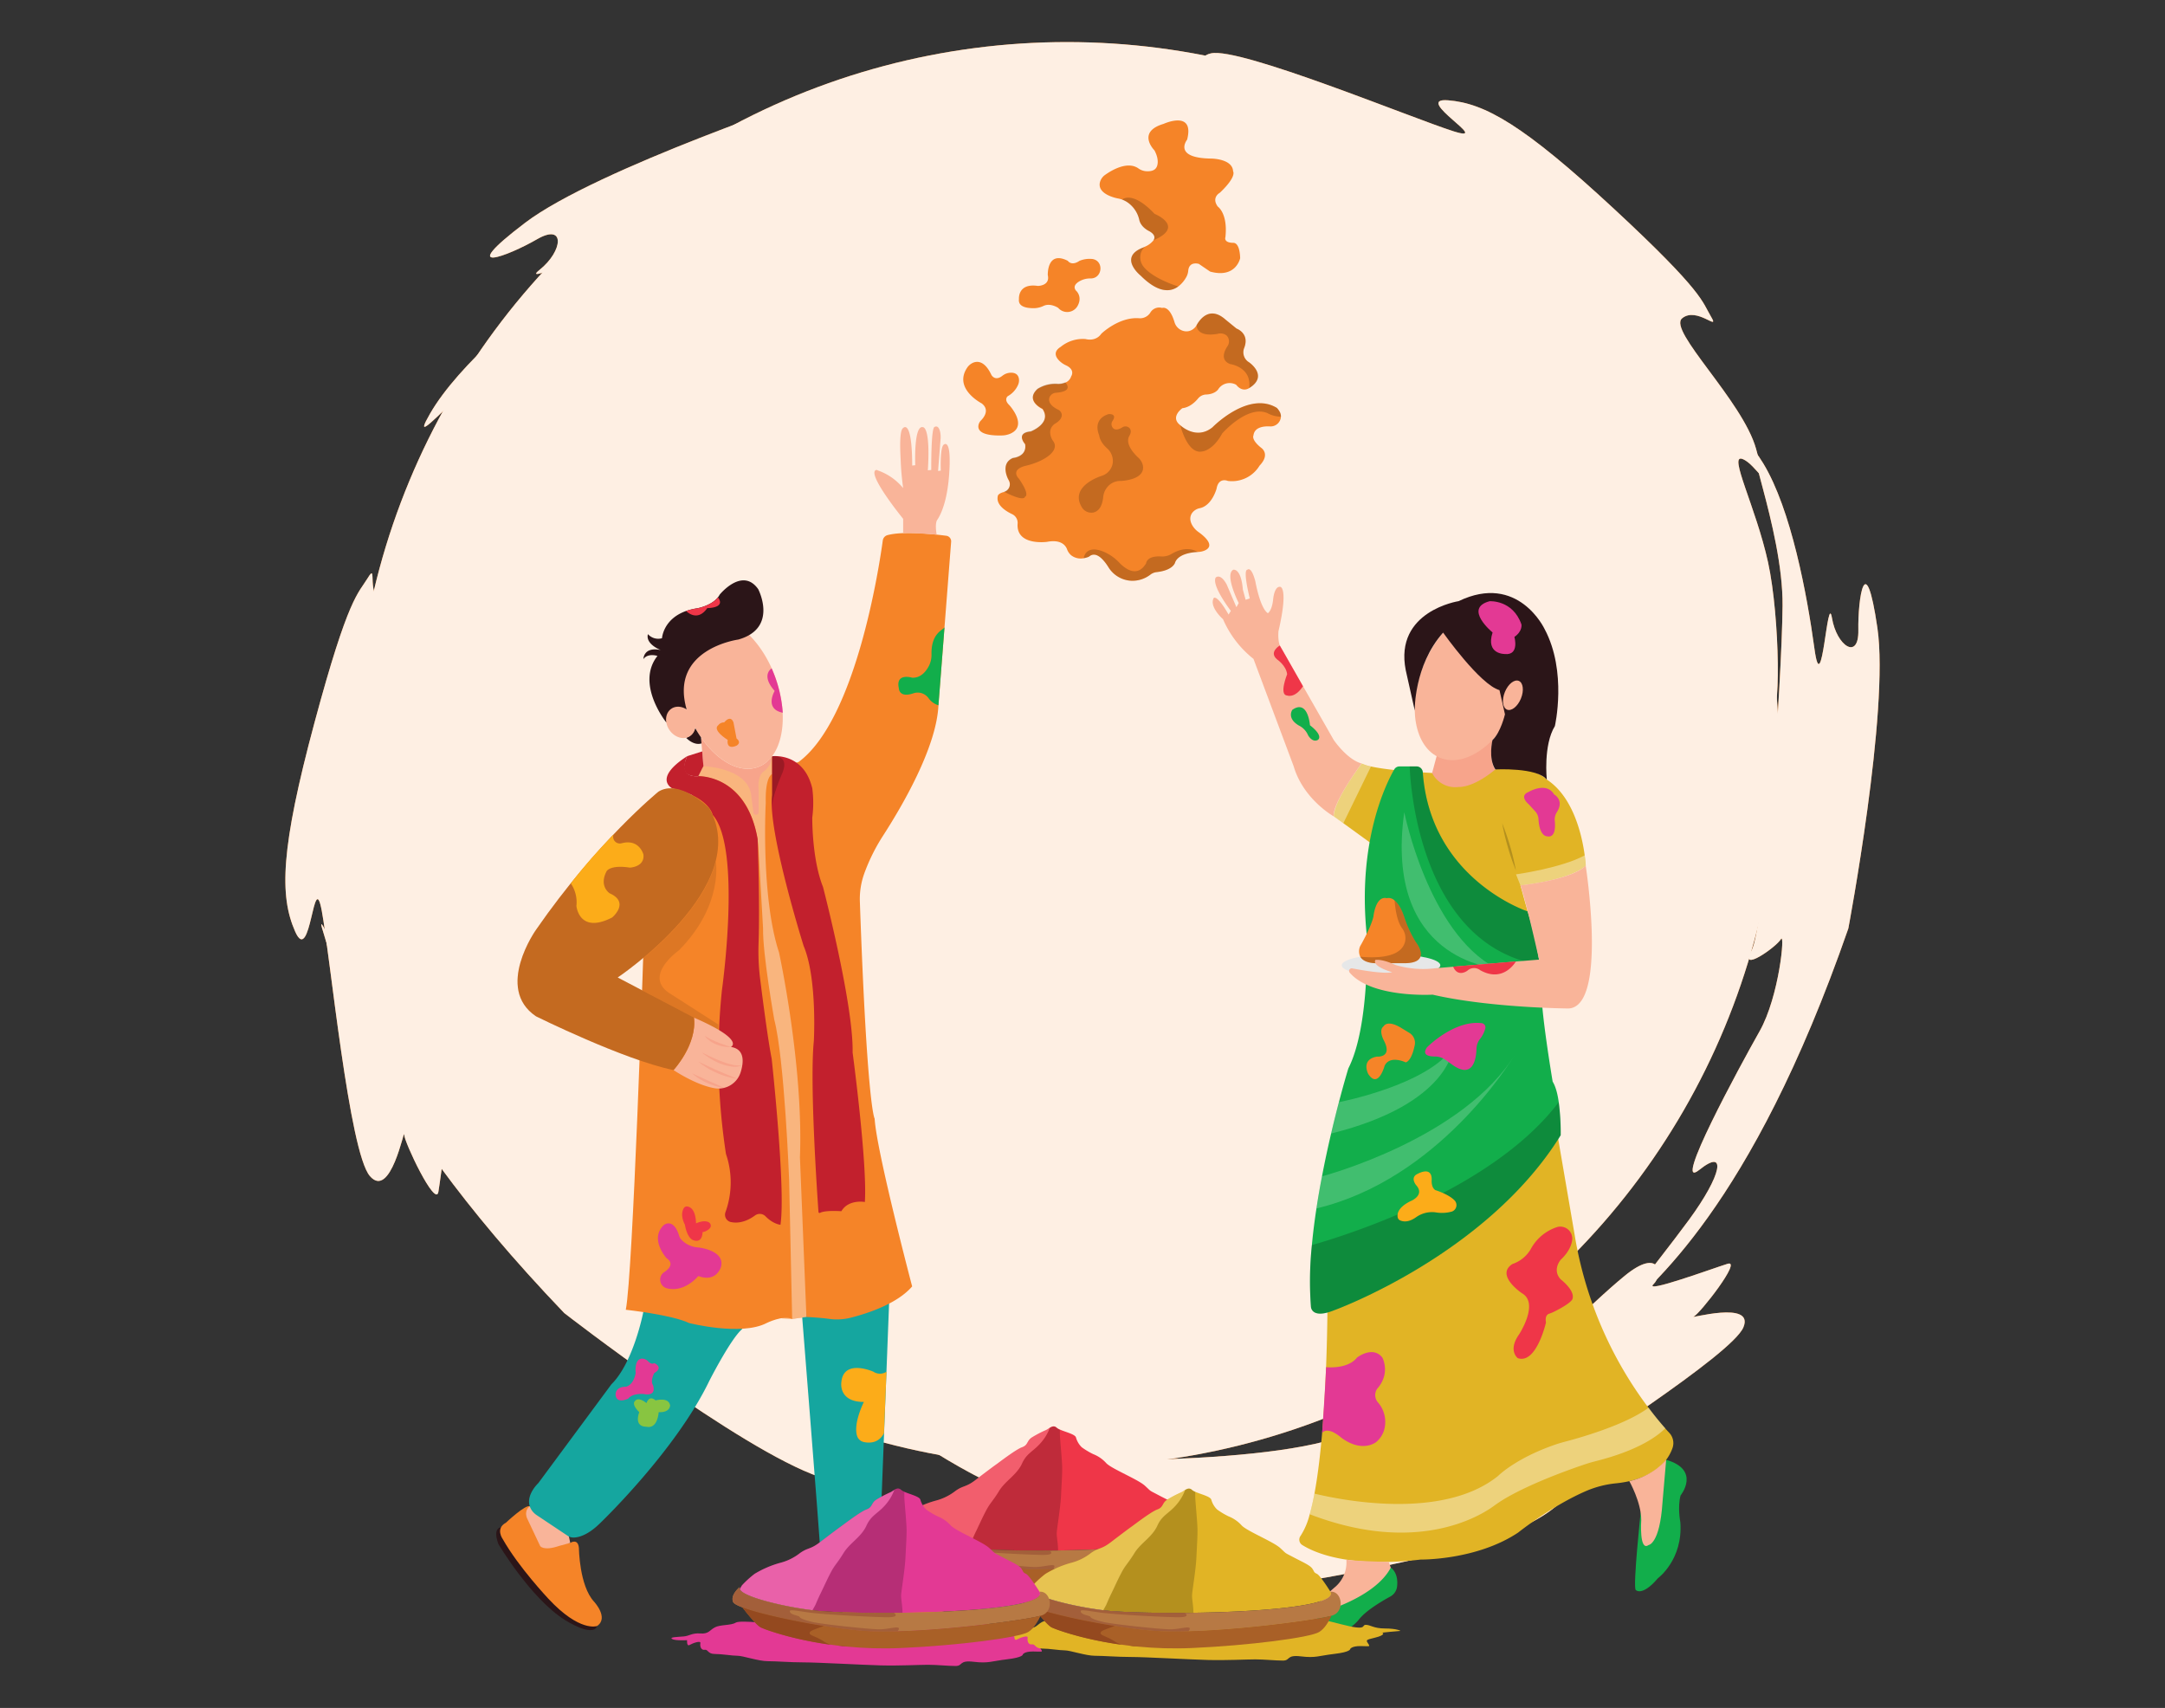  <!DOCTYPE svg PUBLIC "-//W3C//DTD SVG 1.1//EN" "http://www.w3.org/Graphics/SVG/1.1/DTD/svg11.dtd">
<svg id="a117a90a-4ffc-4cf5-9bc5-1498b64e4ce9" data-name="Layer 1" xmlns="http://www.w3.org/2000/svg" width="865.76" height="682.89" viewBox="0 0 865.76 682.89">
<rect x="0" y="0" width="865.76" height="682.89" fill="#333333" stroke="none"/>
<defs>
<style xmlns="http://www.w3.org/1999/xhtml">*, ::after, ::before { box-sizing: border-box; }
img, svg { vertical-align: middle; }
</style>
<style xmlns="http://www.w3.org/1999/xhtml">*, body, html { -webkit-font-smoothing: antialiased; }
img, svg { max-width: 100%; }
</style>
</defs>
<circle cx="426.66" cy="301.59" r="284.77" fill="#f58428"/>
<path d="M328.74,37.29S238.51,67.42,210,89.07s-6.64,13.19,4.75,6.59,10.45,4.71,1,12.25,34.19-14.13,15.2,0S183.42,145.57,172,165.34s19.95-20.71,49.39-36.72S345.83,68.36,357.23,68.36s-6.65-8.47-10.45-8.47,21.85-11.3,38.94-11.3,78.83-1,64.59-6.59-2.85-9.42,20.89-6.6,67.43,10.36,50.34,5.65S455.05,14.69,328.74,37.29Z" fill="#f58428"/>
<path d="M239,168.18S188.3,258.31,183.5,298.69,171.13,338,171.64,317.24s-16.48-63.5-11.37-1.22,8.47,80.27,10.62,70,15.4,30.51,19.68,49.45-7,14.9-8.78,9.21-5.37,25.3-6.48,31.86-13.76-20.11-13.69-22.93-5.4,26.24-13.71,16.62-15.88-88-19.23-106-4.36,22.5-10.66,8.22-5.83-33.11,7.77-83.64,17.42-51.38,21.38-57.87-1.13,7.51,6.39,10.51,19-39.09,34.59-53.78,5.79-3.63,6.57,3,15.57-14.69,34-30.25,59.85-38.11,55.86-30.67S250.93,145.87,239,168.18Z" fill="#f58428"/>
<path d="M225.64,525s70.25,54.55,102.05,65.51,13.85-1.64,2.78-7.09-1.65-10.55,9.2-7.06-28.77-19.27-7.82-11.81S386.09,582,407.6,580.64s-26.65-4.81-54.47-19.42-111.69-65.57-117.55-74.43-3.29,9.55-1.34,12.5-20.18-11.14-29-24.43S164,414.09,166.84,428.08s-6,7.07-16-12.83-26.48-57.75-21.41-42S142.78,438.49,225.64,525Z" fill="#f58428"/>
<path d="M403.58,583.53s97.61,3.72,133.73-9.46S575.69,567.64,558,576s-46.59,40.66,3.81,10,64.13-41.14,54.52-38.55,19.21-25.74,33.37-37.34,15.56-.51,11.5,3.37,23.64-6.3,29.65-8.17-11.13,20-13.54,21.1,24.44-6.67,19.85,4.31-67.5,50.56-81.24,61,20.84-5.95,11.46,5.34-25.46,18.91-73.88,29.11-50.77,7.39-57.93,6.87,6.82-2.25,6.16-9.77-41.08.84-60.1-5.82-5.52-3.26-.27-6.73-19-6.66-40-15.34S343.78,561.9,351.75,562,379.67,583.1,403.58,583.53Z" fill="#f58428"/>
<path d="M739.13,371.23s16.46-87.06,11.63-120.12-7.85-11.44-7.63.84-8.67,6.32-10.54-4.84-4,34.23-7,12.33-9.35-55.81-20.46-74.12,8,25.68,7.7,56.92-7.23,128.63-12.45,137.88,10-1.51,11.78-4.6-.67,22.92-8.51,36.79-35.34,64.44-24.15,55.46,9.09,2-4.13,20-39.46,50-27.73,38.28S699.91,484.14,739.13,371.23Z" fill="#f58428"/>
<path d="M696,229.73s-52.77-81.49-84.35-103.31-27.28-27.53-10.23-17.94,60.3,14.61,6.05-8.79-70.73-28.6-63.08-22.27-32.28-.88-50-5.76-9.32-12.36-3.79-11.28S471.85,44.77,466.87,41s22.87-2.37,25.2-1.07-19.51-16.05-7.8-18.6,80.46,25.94,96.94,31.15-16.84-13.54-2.14-12.38,30.22,9.88,66.36,43.41,35.17,37.05,38.83,43.17-5.76-4.25-11.6.59,24.2,32.91,29.57,52.18.46,6.36-5.41,4.08,5.37,19.27,10.2,41.28,5.29,66,.85,59.4S709.3,249.42,696,229.73Z" fill="#f58428"/>
<g opacity="0.87" style="isolation:isolate">
<circle cx="426.66" cy="301.59" r="284.77" fill="#fff"/>
<path d="M328.74,37.29S238.51,67.42,210,89.07s-6.64,13.19,4.75,6.59,10.45,4.71,1,12.25,34.19-14.13,15.2,0S183.42,145.57,172,165.34s19.95-20.71,49.39-36.72S345.83,68.36,357.23,68.36s-6.65-8.47-10.45-8.47,21.85-11.3,38.94-11.3,78.83-1,64.59-6.59-2.85-9.42,20.89-6.6,67.43,10.36,50.34,5.65S455.05,14.69,328.74,37.29Z" fill="#fff"/>
<path d="M239,168.18S188.3,258.31,183.5,298.69,171.13,338,171.64,317.24s-16.48-63.5-11.37-1.22,8.47,80.27,10.62,70,15.4,30.51,19.68,49.45-7,14.9-8.78,9.21-5.37,25.3-6.48,31.86-13.76-20.11-13.69-22.93-5.4,26.24-13.71,16.62-15.88-88-19.23-106-4.36,22.5-10.66,8.22-5.83-33.11,7.77-83.64,17.42-51.38,21.38-57.87-1.13,7.51,6.39,10.51,19-39.09,34.59-53.78,5.79-3.63,6.57,3,15.57-14.69,34-30.25,59.85-38.11,55.86-30.67S250.93,145.87,239,168.18Z" fill="#fff"/>
<path d="M225.64,525s70.25,54.55,102.05,65.51,13.85-1.64,2.78-7.09-1.65-10.55,9.2-7.06-28.77-19.27-7.82-11.81S386.09,582,407.6,580.64s-26.65-4.81-54.47-19.42-111.69-65.57-117.55-74.43-3.29,9.55-1.34,12.5-20.18-11.14-29-24.43S164,414.09,166.84,428.08s-6,7.07-16-12.83-26.48-57.75-21.41-42S142.78,438.49,225.64,525Z" fill="#fff"/>
<path d="M403.58,583.53s97.61,3.72,133.73-9.46S575.69,567.64,558,576s-46.59,40.66,3.81,10,64.13-41.14,54.52-38.55,19.21-25.74,33.37-37.34,15.56-.51,11.5,3.37,23.64-6.3,29.65-8.17-11.13,20-13.54,21.1,24.44-6.67,19.85,4.31-67.5,50.56-81.24,61,20.84-5.95,11.46,5.34-25.46,18.91-73.88,29.11-50.77,7.39-57.93,6.87,6.82-2.25,6.16-9.77-41.08.84-60.1-5.82-5.52-3.26-.27-6.73-19-6.66-40-15.34S343.78,561.9,351.75,562,379.67,583.1,403.58,583.53Z" fill="#fff"/>
<path d="M739.13,371.23s16.46-87.06,11.63-120.12-7.85-11.44-7.63.84-8.67,6.32-10.54-4.84-4,34.23-7,12.33-9.35-55.81-20.46-74.12,8,25.68,7.7,56.92-7.23,128.63-12.45,137.88,10-1.51,11.78-4.6-.67,22.92-8.51,36.79-35.34,64.44-24.15,55.46,9.09,2-4.13,20-39.46,50-27.73,38.28S699.91,484.14,739.13,371.23Z" fill="#fff"/>
<path d="M696,229.73s-52.77-81.49-84.35-103.31-27.28-27.53-10.23-17.94,60.3,14.61,6.05-8.79-70.73-28.6-63.08-22.27-32.28-.88-50-5.76-9.32-12.36-3.79-11.28S471.85,44.77,466.87,41s22.87-2.37,25.2-1.07-19.51-16.05-7.8-18.6,80.46,25.94,96.94,31.15-16.84-13.54-2.14-12.38,30.22,9.88,66.36,43.41,35.17,37.05,38.83,43.17-5.76-4.25-11.6.59,24.2,32.91,29.57,52.18.46,6.36-5.41,4.08,5.37,19.27,10.2,41.28,5.29,66,.85,59.4S709.3,249.42,696,229.73Z" fill="#fff"/>
</g>
<path d="M515.42,655.43a5.93,5.93,0,0,1-2.33-.76c-1.16-.68-2.22-1.86.33-3.31l15.08-11.61,12.66-4.45,15-8.51s3.18,1.9,2.51,7.56a5.22,5.22,0,0,1-2.71,4c-3.25,1.77-9.41,5.4-12.27,8.85a18,18,0,0,1-4.81,4.24C534.65,653.86,526.86,656.87,515.42,655.43Z" fill="#12ae4b"/>
<path d="M656.08,604.82s-3.11,29.08-2,30.87c0,0,2.45,2.9,8.93-4.69,0,0,10.06-7.38,8.94-22.35,0,0-1.17-6,.09-10.72,0,0,8.28-10.18-5.76-14.26Z" fill="#12ae4b"/>
<path d="M668.85,578.88c-3.8,10.83-16,13.52-22.46,14.18A40.52,40.52,0,0,0,634.62,596c-14.06,6-27.53,16.77-27.53,16.77-16.71,11.13-39,10.79-39,10.79-28.53,3.4-42.3-2.64-47.38-5.85a2.52,2.52,0,0,1-.62-3.63,28.35,28.35,0,0,0,3.64-8.61c.71-2.45,1.34-5.23,1.9-8.25,5.21-27.78,5.21-75.68,5.21-75.68l87-68.32,5.27,2.19,6.57,38.28a156.86,156.86,0,0,0,29.53,69.18c2.58,3.44,4.89,6.19,6.68,8.21.58.67,1.12,1.26,1.59,1.76A6,6,0,0,1,668.85,578.88Z" fill="#e1b425"/>
<path d="M665.93,571.08c-3,3-10.45,8.72-27.56,13.07-1.2.3-2.4.64-3.58,1-5.43,1.79-21.35,7.31-32.56,13.79a60.44,60.44,0,0,0-5.06,3.33c-5.68,4.1-31,19.49-73.44,3.17.71-2.45,1.34-5.23,1.9-8.25,9.12,2.23,50.89,11.14,73.45-7.08,0,0,6.92-7,22.73-12.47,1.25-.43,2.52-.81,3.8-1.15,5.41-1.4,24.15-6.6,33.64-13.65C661.83,566.31,664.14,569.06,665.93,571.08Z" fill="#fff" opacity="0.4"/>
<path d="M530.28,546.63s8.57,1,12.4-3.85c0,0,6.26-4.87,10.09,0,0,0,3.48,6.27-2.09,12.54a4.47,4.47,0,0,0,.32,5.37,11.87,11.87,0,0,1,2.5,11.06,10,10,0,0,1-3.16,4.81s-5.48,4.57-14-1.75a15.87,15.87,0,0,0-3.56-2.34c-1.46-.55-3.15-.78-4.09.54C528.7,573,530,554.66,530.28,546.63Z" fill="#e33994"/>
<path d="M608.64,517.09s-10.85-7.23-3.83-11.7a13.46,13.46,0,0,0,7.25-5.83,18.45,18.45,0,0,1,10.8-9,4.8,4.8,0,0,1,5.79,5.61c-.38,2.1-1.57,4.73-4.54,7.53,0,0-3.55,4,0,7.83,0,0,5.9,4.47,4.69,7.88,0,0-.32,1.6-7.59,5.17a18.94,18.94,0,0,1-1.81.72c-.65.24-1.62,1-1.18,3.47,0,0-3.83,16.82-11.28,14.26,0,0-4-3,.43-9.36C607.37,533.7,615.67,521.14,608.64,517.09Z" fill="#ef3648"/>
<path d="M538.39,623.6a12.89,12.89,0,0,1-4.28,10.75c-5.1,4.29-11.64,11.23-5.41,10.21,0,0,21.13-5.72,27.46-17.77l-.81-2.27S541.74,624.19,538.39,623.6Z" fill="#f9b499"/>
<path d="M651.55,592.21s4.77,8.4,4.77,15.55c0,0-.89,12.73,2.91,10,0,0,4.49-.32,5.58-17l1.48-17.16S661.5,590,651.55,592.21Z" fill="#f9b499"/>
<path d="M608,354l3.82,13.82-61.41-29.09-13.19-9.56-3.85-2.78c0-6.46,11.17-21.1,11.17-21.1a17.47,17.47,0,0,0,3.74,1.18c8.32,1.83,24.47,2.59,24.47,2.59L598,307.6c15-2.06,20.56,4.11,20.56,4.11,10.78,7,14.14,22.8,15.15,30.28.34,2.52.42,4.1.42,4.1C627.64,352,608,354,608,354Z" fill="#e1b425"/>
<path d="M634.1,346.09C627.64,352,608,354,608,354l-1.76-4.4s18.23-2.53,27.49-7.62C634,344.51,634.1,346.09,634.1,346.09Z" fill="#fff" opacity="0.4"/>
<path d="M624.1,453.91c-29.67,47.89-90.49,69.93-90.49,69.93-9.39,3.82-9.39-1.47-9.39-1.47a137.46,137.46,0,0,1,.39-24.53c.44-4.85,1.07-9.78,1.82-14.67.65-4.33,1.41-8.64,2.22-12.82,1.15-6.06,2.41-11.86,3.65-17.12,1.08-4.65,2.15-8.9,3.11-12.54,2.17-8.28,3.78-13.51,3.78-13.51,8.82-17.34,7.35-53.47,7.35-53.47-3.84-37.36,7.89-60.68,11-66.07a2.39,2.39,0,0,1,2.07-1.2h6.84a2.5,2.5,0,0,1,2.51,2.32c3,42.84,41.88,55.64,41.88,55.64a130,130,0,0,1,4.91,21.38,64.49,64.49,0,0,1,.74,12.61c.3,9.69,4.4,34.08,4.4,34.08,1.2,1.9,2,5,2.43,8.22A91.43,91.43,0,0,1,624.1,453.91Z" fill="#12ae4b"/>
<path d="M615.73,385.78c-50.09-8.39-52-78.29-52-79.34h2.71a2.5,2.5,0,0,1,2.51,2.32c3,42.84,41.88,55.64,41.88,55.64A130,130,0,0,1,615.73,385.78Z" opacity="0.2"/>
<ellipse cx="556.26" cy="385.96" rx="19.71" ry="4.39" fill="#e6e7e8"/>
<path d="M561.55,385.12h-11.5s-4.55.1-6.08-2.58h0a5,5,0,0,1-.06-4.22s4.29-7.36,5.31-11.85c0,0,.81-8.37,5.31-7.35a3.45,3.45,0,0,1,3.16.93c1.23,1,2.64,2.93,3.86,6.62a46.12,46.12,0,0,0,4.61,10S573,385.13,561.55,385.12Z" fill="#f58428"/>
<path d="M561.55,385.12h-11.5s-4.55.1-6.08-2.58h0c13.49,1.18,17.16-2.73,17.92-6.1a6.6,6.6,0,0,0-1.21-5.3c-2.09-2.79-2.77-8.19-3-11.09,1.23,1,2.64,2.93,3.86,6.62a46.12,46.12,0,0,0,4.61,10S573,385.13,561.55,385.12Z" opacity="0.2"/>
<path d="M624.11,453.91c-29.68,47.89-90.5,69.93-90.5,69.93-9.39,3.82-9.39-1.47-9.39-1.47a137.57,137.57,0,0,1,.39-24.54c15.86-4.53,72.72-22.74,98.7-57.15A93.27,93.27,0,0,1,624.11,453.91Z" opacity="0.2"/>
<path d="M561.55,324.75S571.09,372.58,598,387C598,387,553.25,384.1,561.55,324.75Z" fill="#fff" opacity="0.2"/>
<path d="M581.1,418.76s-1,22.58-48.8,34.46c1.09-4.65,2.15-8.89,3.12-12.54C535.42,440.68,570.9,433.89,581.1,418.76Z" fill="#fff" opacity="0.2"/>
<path d="M606.05,421.28C603.8,425,575,471.59,526.43,483.17c.66-4.34,1.41-8.64,2.22-12.83C529.67,470.07,585.49,455.11,606.05,421.28Z" fill="#fff" opacity="0.2"/>
<path d="M566.24,473.79s-2.11-2.56,0-4.08c0,0,6.38-4.08,6.28,2,0,0-.32,3,1.45,4.13,0,0,5.22,1.59,7.65,4.07a2.73,2.73,0,0,1-1,4.5,14.86,14.86,0,0,1-6.57.32,11,11,0,0,0-7.76,1.94c-1.79,1.28-4.14,2.29-6.43,1.26a1.6,1.6,0,0,1-.88-1c-.34-1.24-.3-3.95,4.94-6.61C563.88,480.34,570.11,478,566.24,473.79Z" fill="#fcac19"/>
<path d="M553.3,415.83s-2.12-3.95,0-5.49c0,0,1.36-2.88,7.22.77l3.06,1.86a4.64,4.64,0,0,1,2.16,4.9c-.55,2.71-1.63,6.22-3.58,6.91,0,0-6.36-3.08-8.47,1.35,0,0-2.51,9.43-6.55,3.27,0,0-3.08-5.77,3.47-6.93C550.61,422.47,557.15,423.05,553.3,415.83Z" fill="#f58428"/>
<path d="M575.05,300.25l-2.36,8.82a10.33,10.33,0,0,0,10.58,5.58s5.58.59,14.69-7c0,0-2.62-2.61-1.16-11.74Z" fill="#f7a48b"/>
<path d="M326.35,639.79v2.86s50.73,23.16,55.13,7.77Z" fill="#2b1518"/>
<path d="M329.13,630.21s-3.15-3.09-2.74,3.79l0,5.79a144.6,144.6,0,0,0,38,13.21s18.65,2.72,17.56-5c0,0,.95-2.31-8-4.63,0,0-14.11-5.44-18.29-12.11,0,0-2.34-6.53-6-3.74l-9.63,1Z" fill="#f58428"/>
<path d="M201.29,610.67s-4.76-1-2,6.66c0,0,12.8,21.65,26.55,30.36,0,0,11.23,7.26,12.93,2.45Z" fill="#2b1518"/>
<path d="M201.09,615.46s-3.17-4.28,1.22-6.63c0,0,7.92-7.48,9.55-6.55l7.35,15.33,8.83-.72s3.17-2.07,3.47,2.18c0,0,.14,14.87,6,21.27,0,0,6.13,6.53,1.23,9.8,0,0-6.91,2.59-19.52-11C219.21,639.11,207.42,626.66,201.09,615.46Z" fill="#f58428"/>
<path d="M211.86,602.28s-2.3,1.34-1.17,4.61l5.3,11.23s1.23,2.14,7.56,0l4.49-1.23-1.33-6.22Z" fill="#f9b499"/>
<path d="M329.13,630.21l.85-7.27h19.65v4.54s-1.62,0-2.27,2.15a5.5,5.5,0,0,1-2.28,3.07c-2,1.31-5.64,2.33-11.07-.53Z" fill="#f9b499"/>
<path d="M257.24,524.62s-3.89,20.19-12.75,28.87L215.26,593s-6.63,6.16-2.15,11.47a7.84,7.84,0,0,0,1.66,1.43L227,614.05a4.07,4.07,0,0,0,2.34.7c2,0,5.69-.92,10.53-5.64,0,0,30.15-28.8,43.7-56.84,0,0,8.64-17.06,13.27-20.92l-4.63-9L257.92,521Z" fill="#15a69f"/>
<path d="M320.58,524.05s6.84,85.86,7.69,98.89c0,0-.42,4.94,10,3.33l9-1s4.7.37,4.49-6.22l3.84-99.5Z" fill="#15a69f"/>
<path d="M354.5,548.45a4.71,4.71,0,0,1-5.24,0s-11.85-5.3-12.8,4.09c0,0-1.43,8,9,8,0,0-4.36,8.55-2.7,13.66a3.62,3.62,0,0,0,2.73,2.38c2.16.46,5.87.52,8-3.53Z" fill="#fcac19"/>
<path d="M254.2,549s-.76-6.41,3.15-5.72a3.58,3.58,0,0,1,1.89,1.08c.55.57,1.47,1.22,2.38.65,0,0,4,1.63,0,4,0,0-1.63,3.09-.54,4.72,0,0,2,4.72-3.81,3.63,0,0-4.36-.36-6,1.82,0,0-4.54,2.35-5.08-1.28,0,0-.51-3.44,4.1-3.44C250.3,554.45,253.26,554.05,254.2,549Z" fill="#e33994"/>
<path d="M255.63,564.61s-3.58-3.21-1.43-4.69c0,0,1.07-1.48,4.34,1.06,0,0,.9-3.39,3.63-1.06,0,0,5.26-1.47,5.8,2,0,0,.1,2.9-4.57,2.72,0,0-.33,6.9-5,5.81C258.35,570.42,253.45,570.78,255.63,564.61Z" fill="#88c541"/>
<path d="M316.86,527.36l5.65-.83,1.16-75-5.45-70.92-9.46-41.52-1.56-17.28v-7.76l1.56-4.56v-7.13l-6.46,7.33-21-5.31v2a29.83,29.83,0,0,0-2,3.93l14.61,19.42L306,469l6.61,58.1Z" fill="#f58428"/>
<path d="M316.86,527.36l5.65-.83,1.16-75-5.45-70.92-9.46-41.52-1.56-17.28v-7.76l1.56-4.56v-7.13l-6.46,7.33-21-5.31v2a29.83,29.83,0,0,0-2,3.93l14.61,19.42L306,469l6.61,58.1Z" fill="#fff" opacity="0.4"/>
<path d="M308.76,302.37a8.07,8.07,0,0,1-3.5,6.17c-2.64,2.18-1.87,7.44-1.87,7.44v8.73a1.07,1.07,0,0,1-1.07,1.07h0a1.07,1.07,0,0,1-1.05-.93l-.79-6.14c-.72-11.8-19.21-12.35-19.21-12.35l-.95-11.55h0c6.55,9.5,15.49,14.55,22.77,11.88A12.44,12.44,0,0,0,308.76,302.37Z" fill="#f7a48b"/>
<path d="M279.25,310.29l-22,71.28s-4.13,127.82-7,142.11c0,0,18.37,2,25.32,5.31,0,0,20.82,5.31,31,0,0,0,6.54-3.27,10.21-1.63l-1.22-55.74s-1.84-48.19-5.93-63.91c0,0-4.69-26.34-4.49-36.55l-1.84-31.85S302.68,312.11,279.25,310.29Z" fill="#f58428"/>
<path d="M286.22,344.27s3.28,17.43-14.69,35.67c0,0-15.24,10.62-3,17.69l18.69,12v2.45l-9.71-5.17L256.8,396l.44-12.94S281.58,364.14,286.22,344.27Z" opacity="0.1"/>
<path d="M378.43,214.22a2.23,2.23,0,0,1,1.92,2.38l-2.65,34.11v0L375.27,282c-.77,17-14.83,40.81-22.17,52.17a75,75,0,0,0-7.48,15.06h0a30.17,30.17,0,0,0-1.77,11.26c2.91,82.76,5.91,86.77,5.91,86.77.71,12.93,15,67.09,15,67.09-6.08,7.05-18.07,10.88-24.8,12.57a22.52,22.52,0,0,1-8.34.42c-4.11-.57-9.14-.77-9.14-.77l-2.59-63.88c1.43-37-8.37-81.88-8.37-81.88-7.35-22.46-5.3-59.83-5.3-59.83-.27-10.58,2.51-11.44,2.51-11.44v-7.12l2.22,5,8.39-2.75c22.95-16.89,32.23-78,33.68-88.57a2.56,2.56,0,0,1,1.89-2.14C361.31,212.25,373.55,213.58,378.43,214.22Z" fill="#f58428"/>
<path d="M308.76,302.37s12.59-1.71,16.06,12.82a44.48,44.48,0,0,1,0,11.66s-.2,16.54,4.29,27.77c0,0,12.25,47.06,11.84,66.2,0,0,5.93,44.26,4.9,59.78,0,0-6.53-1.22-9.39,3.68,0,0-6.45-.48-8.52.65a.43.43,0,0,1-.64-.35c-.5-7-3.56-51.57-1.86-68.3,0,0,1.43-25-4.09-38.11,0,0-14.56-46.42-12.59-60.3v-15.5Z" fill="#c2202d"/>
<path d="M308.76,302.37s6.95-.84,4.26,6.31c0,0-4.58,10.12-4.26,14.6V302.37Z" opacity="0.2"/>
<path d="M274.8,302.34s-4.18,8.55,4.45,8c0,0,19.14-.83,23.73,25.16,0,0,.92,26.34.36,41.66a90.32,90.32,0,0,0,.64,14.33c1.19,9.46,3.17,24.6,4.6,31.79,0,0,5.69,52,3.52,66.42,0,0-2.84-.19-6-3.4a3.21,3.21,0,0,0-4.18-.32c-2.2,1.62-5.76,3.49-9.73,2.62a3,3,0,0,1-2.08-3.95,35.08,35.08,0,0,0,.2-23.26A255.93,255.93,0,0,1,288.68,396s8.08-57.13-3.72-70.21c0,0-1.15-7-16.14-10.57C268.82,315.21,260.91,311.31,274.8,302.34Z" fill="#c2202d"/>
<path d="M274.8,302.34l6-1.9.49,5.92s-.85,1.49-2,3.93C279.25,310.29,270.4,311.57,274.8,302.34Z" fill="#c2202d"/>
<path d="M361.16,213.16v-5.72S346.94,190,350.13,188a.79.79,0,0,1,.87.08,22.8,22.8,0,0,1,5.24,2.61,23.19,23.19,0,0,1,4.92,4.46,112.16,112.16,0,0,1-1-11.45c-.33-5.82-.33-11.83,1-12.56,0,0,3.56-4.13,3.62,15L366,186s-.68-16.34,3.13-15.18c0,0,3-.31,1.91,17.22l1.36-.14s-.14-17.14,1.36-17.21c0,0,1.56-1.1,2.23,2.18a10.1,10.1,0,0,1,.13,2.8l-1,12.64,1.09-.14s-.41-9.93,1.36-10.48c0,0,2.34-1.94,2.19,7.22,0,.22,0,.44,0,.68-.27,9.94-2,17.69-4.9,22.19,0,0-1.15,1-.3,6C374.55,213.76,364.41,212.91,361.16,213.16Z" fill="#f9b499"/>
<ellipse cx="587.78" cy="273.5" rx="31.81" ry="20.01" transform="translate(113.17 715.12) rotate(-67.89)" fill="#f9b499"/>
<path d="M577.09,252.94s14.74,20.83,22.54,23l2.19,9.66s-1.72,7.32-5,10.3c0,0-1.78,7.33,1.16,11.74,0,0,16.75-.88,20.57,4.11,0,0-1.47-13.81,3.23-21.45,0,0,5-21.74-4.11-38.78,0,0-10.58-22.62-34.38-11.16,0,0-25.83,3.93-21.15,27.61l3.61,16.13S565.33,266.15,577.09,252.94Z" fill="#2b1518"/>
<path d="M548.23,306.48l-11.06,22.7-3.85-2.78c0-6.46,11.17-21.1,11.17-21.1A17.47,17.47,0,0,0,548.23,306.48Z" fill="#fff" opacity="0.4"/>
<path d="M611.29,321.54s-4.08-3.26,0-4.9c0,0,7.08-4.27,10.18,1,0,0,4.22,2.21,1.1,7.1a5.3,5.3,0,0,0-.83,3.4c.26,2.63.2,6.95-3.1,6.24,0,0-3,.15-3.41-6.81a5,5,0,0,0-1.25-3.09Z" fill="#e33994"/>
<path d="M533.33,326.4s-12.1-6.75-16-20l-16.07-42.95a41,41,0,0,1-12.19-15.88s-5.72-5-3.69-8.5c0,0,1.29-1.47,5.91,6.65l.92-1.48s-7.75-10-6.09-13.29c0,0,1.84-2,4.43,2.77l3.88,9.05.92-1.66s-5.72-11.27-2.22-13.3c0,0,3.14-.92,3.88,7.94l1.11,4.06,1.66-.55s-2.95-11.5-.92-11.48c0,0,1.48-1.63,3.14,4.65,0,0,1.85,10.71,5,12.74,0,0,1.69-.93,2.14-5.73,0,0,.45-5.17,2.85-4.8,0,0,3.32.19-.74,17.73,0,0-.55,5.17,1.48,7.39l20.59,36.06s5.3,7.85,11.16,9.44C544.49,305.3,532.86,320.8,533.33,326.4Z" fill="#f9b499"/>
<path d="M511.78,258.09s-4.58,2.63-1.07,5.58c0,0,3.61,2.41,4,5.91,0,0-3.36,8.31,0,8.5,0,0,3,1.31,6.34-3.69Z" fill="#ef3648"/>
<path d="M516.8,283.8s-2.4,3.33,2.59,6.28a7.63,7.63,0,0,1,3.69,3.88s1.66,3.07,3.88,1.9c0,0,2.62-1.39-3.12-5.89C523.84,290,523.08,279.44,516.8,283.8Z" fill="#12ae4b"/>
<path d="M596.87,252.88s-11.82-9.67-1.21-12.49c0,0,9.26-.67,12.75,9.27,0,0,.54,2.68-2.82,5,0,0,2.12,7.39-3.77,6.85C601.82,261.47,594,261.73,596.87,252.88Z" fill="#e33994"/>
<path d="M266.58,503.09s-6.65-7.28-1.56-12.84a3.19,3.19,0,0,1,2.14-1.11c1.29-.06,3.14.73,4.44,5a3.7,3.7,0,0,0,.73,1.35,10,10,0,0,0,6.92,3.28s10.86,1.09,9.05,7.8c0,0-1.77,6.36-9.05,3.63,0,0-5.44,6.74-12.57,4.9a3.59,3.59,0,0,1-1.38-6.24l.13-.11S270.63,505.81,266.58,503.09Z" fill="#e33994"/>
<path d="M273.88,489.65s-2.14-3.67-.45-6.58a1.4,1.4,0,0,1,1.35-.69c1.25.13,3.39,1.19,3.56,6.76,0,0,3.17-1.56,5.13-.41a1.57,1.57,0,0,1,.47,2.27,5.13,5.13,0,0,1-3,1.65s.11,4.69-3.87,3.16C277.05,495.81,274.81,495.06,273.88,489.65Z" fill="#ef3648"/>
<path d="M377.7,250.73,375.27,282a7.64,7.64,0,0,1-4-2.91,5.33,5.33,0,0,0-6-1.89c-5.83,2-5.83-2-5.83-2-1.41-6.33,5.33-4.23,5.33-4.23,3.49.15,5.6-2.58,6.73-4.79a9.73,9.73,0,0,0,1-4.57C372.3,252.77,377.55,251.81,377.7,250.73Z" fill="#12ae4b"/>
<path d="M392.52,161.26s-11.22-5.76-5.88-14.06a5.61,5.61,0,0,1,2.43-2.15c1.81-.77,4.72-.76,7.36,4.81,0,0,1.37,2.73,4.36.43a5.68,5.68,0,0,1,2.87-1.23c1.5-.16,3.37.11,3.78,2.3a4.38,4.38,0,0,1-.35,2.57A9.5,9.5,0,0,1,403,158.4s-1.74,1.33.61,3.58c0,0,7.52,8.13.54,11.36a9,9,0,0,1-3.51.77c-3.17.1-10.05-.13-9.36-4.11a3.66,3.66,0,0,1,1-1.89C393.49,166.9,395.89,163.79,392.52,161.26Z" fill="#f58428"/>
<path d="M512.23,166.62a4.12,4.12,0,0,1-4.35,3.87c-2.63-.13-6.26.3-6.64,3.64,0,0-1,1.63,3.06,4.89,0,0,3.88,2.46-.61,7.15A12.9,12.9,0,0,1,491,192.29s-3.68-1.63-4.5,3.07c0,0-1.78,6.76-6.67,7.82a5,5,0,0,0-3.1,1.9c-.77,1.11-1.2,2.75.05,4.95a8.6,8.6,0,0,0,2.54,2.73c2.17,1.54,6.9,5.45,2.35,7.39a7.8,7.8,0,0,1-2.66.55c-2.22.09-7.6.68-9.05,4.06,0,0-.53,3.24-7.51,4a4.89,4.89,0,0,0-2.42,1,11.78,11.78,0,0,1-7.45,2.45,11.38,11.38,0,0,1-9.37-5.5c-1.9-3-4.94-6.56-7.75-4.13a8.51,8.51,0,0,1-2.09.61,6.19,6.19,0,0,1-5.07-1.21,5.73,5.73,0,0,1-1.62-2.42c-.53-1.37-2.29-4-8-2.91,0,0-12.38,1.72-11.75-7.27a3.82,3.82,0,0,0-2.12-3.77c-2.83-1.34-6.81-3.91-5.73-7.54,0,0,.37-.86,2.35-1.34a3.16,3.16,0,0,0,2-4.58l-.23-.41s-3.47-6.32,1.84-8.57c0,0,5.71-.45,4.89-5.54,0,0-4.07-4.47,2.25-5.08,0,0,8.58-3.27,4.7-9,0,0-7.15-3.27-2-8a13.35,13.35,0,0,1,8.17-2,7.39,7.39,0,0,0,2.9-.54,4,4,0,0,0,2.4-2.53s1.83-2.62-2.14-4.44a9.07,9.07,0,0,1-2.63-1.83c-1.42-1.42-2.54-3.6.61-5.55a14,14,0,0,1,9.9-3.1s4,1.24,6.35-2.16c0,0,7-6.76,15.06-6.16A4.84,4.84,0,0,0,460,125a4.1,4.1,0,0,1,4.71-1.87s2.92-1.2,4.95,5.64a5.09,5.09,0,0,0,4.31,3.69,4.7,4.7,0,0,0,1.48-.09,4.84,4.84,0,0,0,3.1-2.42c1.36-2.42,5.32-7.74,11.59-2.12l4.35,3.54s5.44,1.9,3,7.9a4.65,4.65,0,0,0,2,5.58s8,5.44,0,10.34c0,0-2.58,1.9-5.16-1.35a5.4,5.4,0,0,0-7.23,1.9s-1.27,1.87-4.75,2a4.33,4.33,0,0,0-3.22,1.55c-1.25,1.52-3.44,3.59-6.32,3.92,0,0-5.1,3.55-.81,6.81,0,0,6.33,6.12,12.86.81,0,0,14.3-14.7,25.73-7.75a6.53,6.53,0,0,1,1,1.3A3.84,3.84,0,0,1,512.23,166.62Z" fill="#f58428"/>
<path d="M423.12,163.79a2.53,2.53,0,0,1,1.44,1.79c.38,2.29-2.73,3.85-2.73,3.85-3.66,2.65-.83,6.73-.83,6.73,3.26,4.09-3.68,8.38-10.53,10-.34.08-.66.17-1,.26-5.52,1.74-2,5-2,5,4.61,6.69,2.45,7.15,2.45,7.15-.61,2.24-8.46-2-8.46-2a3.16,3.16,0,0,0,2-4.58l-.23-.41s-3.47-6.32,1.84-8.57c0,0,5.71-.45,4.89-5.54,0,0-4.07-4.47,2.25-5.08,0,0,8.58-3.27,4.7-9,0,0-7.15-3.27-2-8a13.35,13.35,0,0,1,8.17-2,7.39,7.39,0,0,0,2.9-.54c2.9,3.3-1.36,4-3.65,4.18a3,3,0,0,0-2.65,1.86C418.79,161.36,421.7,163.1,423.12,163.79Z" opacity="0.2"/>
<path d="M499.53,155.2c1.15-8.51-7.69-9.66-7.69-9.66-3.93-1.6-2.25-5.19-1-7.1a3.36,3.36,0,0,0-.36-4.32,3.92,3.92,0,0,0-3.58-.63c-8.77,1.47-8.38-3.53-8.38-3.53,1.36-2.42,5.32-7.74,11.59-2.12l4.35,3.54s5.44,1.9,3,7.9a4.65,4.65,0,0,0,2,5.58S507.56,150.3,499.53,155.2Z" opacity="0.2"/>
<path d="M512.23,166.62a11.92,11.92,0,0,1-5.48-1.48c-8-3.27-18,8.16-18,8.16-3.67,6.75-7.75,7.15-7.75,7.15-6.13,1.64-9-10.41-9-10.41s6.33,6.12,12.86.81c0,0,14.3-14.7,25.73-7.75a6.53,6.53,0,0,1,1,1.3A3.84,3.84,0,0,1,512.23,166.62Z" opacity="0.2"/>
<path d="M444.93,168.24c.68-1.05,1.3-2.69-1.48-2.69,0,0-6.73,1.44-3.88,8.58,0,0,.15,2.43,3.08,5.07a6.71,6.71,0,0,1,2.27,6.28,6.39,6.39,0,0,1-4.33,4.77s-13,3.92-8.07,12.41a4.44,4.44,0,0,0,4.63,2.27c1.71-.35,3.52-1.78,4-6.09a7.36,7.36,0,0,1,1.72-4.16,6.62,6.62,0,0,1,5.32-2.38S458.24,192,457,186a5.86,5.86,0,0,0-1.8-3c-1.81-1.69-5.43-5.64-3.56-8.77,0,0,1.15-1.73.09-3a2.24,2.24,0,0,0-2.91-.36c-1.06.67-2.75,1.41-3.77.24A2.29,2.29,0,0,1,444.93,168.24Z" opacity="0.2"/>
<path d="M479,220.7c-2.22.09-7.6.68-9.05,4.06,0,0-.53,3.24-7.51,4a4.89,4.89,0,0,0-2.42,1,11.78,11.78,0,0,1-7.45,2.45,11.38,11.38,0,0,1-9.37-5.5c-1.9-3-4.94-6.56-7.75-4.13a8.51,8.51,0,0,1-2.09.61s.58-5.67,8.06-2.56a18.5,18.5,0,0,1,6.16,4.33c2.41,2.51,7.21,6.16,10.74.27,0,0,.16-3.09,6-2.74a7.28,7.28,0,0,0,4.16-1C470.82,220.09,475,218.38,479,220.7Z" opacity="0.2"/>
<path d="M419,110s-.41-10,8-5.72c0,0,1.43,2.25,4.7,0a10.61,10.61,0,0,1,5.18-.72c4.66.76,4,7.74-.7,7.77h-.17a8.5,8.5,0,0,0-4.48,1.21c-1.38.84-2.46,2.07-1.31,3.6,0,0,2.74,2.22.79,6a4.75,4.75,0,0,1-7.81,1L423,123s-3-1.93-5.63-.72a9.3,9.3,0,0,1-3.52.93c-2.75.09-6.8-.33-6.38-3.6,0,0-.61-6.5,7.56-5.29C415.07,114.32,420,114.3,419,110Z" fill="#f58428"/>
<path d="M495.93,103.22s-1.64,8.22-12,5.37c0,0-1.84-1.23-4.5-3.07,0,0-3.87-1.25-4.26,2.67a6.48,6.48,0,0,1-.65,2.34,12.16,12.16,0,0,1-3.32,4c-3,2.22-7.88,2.84-15.05-4.32,0,0-9.19-7.35,1-11.24a10.21,10.21,0,0,0,1-.47,8.45,8.45,0,0,0,3.13-2.43c.68-1.07.57-2.35-1.66-3.63,0,0-3.28-1.44-4-4.43a11.54,11.54,0,0,0-5.07-7.33,11,11,0,0,0-1.82-.89,10.19,10.19,0,0,0-1.58-.42s-8.54-1.45-7.29-6.51a5.22,5.22,0,0,1,2.15-3c2.57-1.82,8.82-5.54,13.18-2.56a6.16,6.16,0,0,0,2.92,1.14c1.54.13,3.54,0,4.37-1.57,0,0,1.52-2.34-.82-6.74,0,0-7.36-7.35,3.67-10.61,0,0,12.46-5.72,9.39,6.32,0,0-5.92,7.35,9.6,7.56,0,0,8.57,0,8.78,5.11,0,0,1.63,2-5.31,8.57,0,0-3.47,1.83-.82,5.51,0,0,4.09,2.66,3.06,12.25,0,0-.88,2.25,3.23,2.25C493.23,97.15,495.72,96.65,495.93,103.22Z" fill="#f58428"/>
<path d="M471.16,114.53h0c-3,2.22-7.88,2.84-15.05-4.32,0,0-9.19-7.35,1-11.24a10.21,10.21,0,0,0,1-.47h0a5.26,5.26,0,0,0-2,3.08,6.09,6.09,0,0,0,1.35,5.26C461.43,111.61,471.16,114.53,471.16,114.53Z" opacity="0.2"/>
<path d="M461.25,96.08c.68-1.07.57-2.35-1.66-3.63,0,0-3.28-1.44-4-4.43a11.54,11.54,0,0,0-5.07-7.33,11,11,0,0,0-1.82-.89c.22-.2,4.21-3.62,13,5.71C461.73,85.51,474.14,90.52,461.25,96.08Z" opacity="0.2"/>
<path d="M308.76,302.36h0a12.44,12.44,0,0,1-5.66,4.32c-7.28,2.67-16.22-2.38-22.77-11.88h0a50,50,0,0,1-5.74-11.18c-6-16.32-2.9-32.45,6.86-36S304,254.34,310,270.67C314.56,283.21,313.81,295.66,308.76,302.36Z" fill="#f9b499"/>
<path d="M295.21,255.72s-27.64,3.72-20.63,27.91l-8.13,5.23s-12.43-15.35-3.54-26.6c0,0-3.81-1.27-5.62,1.27,0,0,0-5.08,6.89-3.62,0,0-6.17-2.37-5.08-6.36a5.5,5.5,0,0,0,5.63,1.63s.42-7.65,9.65-10.9a24.36,24.36,0,0,1,4.5-1.08s5.57-1,8.21-4.39a5.77,5.77,0,0,0,.69-1.05s9.07-11.25,15.43-2.18C303.21,235.58,311.37,251.19,295.21,255.72Z" fill="#2b1518"/>
<path d="M274.38,295s2.93,3.24,6.14,2.24l-.2-2.43s-1.45-2.09-2.32-3.73A5.72,5.72,0,0,1,274.38,295Z" fill="#2b1518"/>
<path d="M308.58,267.25s-4.51,2.57,1.2,9c0,0-4.28,7.22,3.24,8.72A53.32,53.32,0,0,0,308.58,267.25Z" fill="#e33994"/>
<path d="M291,295.82s-6.31-3.82-3.77-5.86a2.79,2.79,0,0,1,2.36-1.11s2.5-3.28,3.72,0l1.23,6.42s2.18,1.5,0,2.86C294.54,298.13,290.45,300.17,291,295.82Z" fill="#f58428"/>
<path d="M282.83,243.14c-4.08,5.85-8.45,1.15-8.45,1.15h0a24.36,24.36,0,0,1,4.5-1.08s5.57-1,8.21-4.39C290.4,243.19,282.83,243.14,282.83,243.14Z" fill="#ef3648"/>
<ellipse cx="272.22" cy="288.85" rx="5.46" ry="6.63" transform="translate(-116.49 208.56) rotate(-35.03)" fill="#f9b499"/>
<path d="M269.35,427.85s8.85,6,16.47,7.26a9.26,9.26,0,0,0,10.35-6.37c1.22-3.88,1.8-9.28-3.89-10.14,0,0,6-2.71-14.76-11.71C277.52,406.89,279.25,416.47,269.35,427.85Z" fill="#f9b499"/>
<path d="M247,390.83s54.59-36.48,36.55-67.79c0,0-11.78-11.71-20.21-6.53,0,0-24.51,19.87-49,55.26,0,0-16.61,23.41,0,34.58,0,0,35.12,17.42,55,21.5,0,0,9.53-10.34,8.17-21Z" fill="#f58428"/>
<path d="M247,390.83s54.59-36.48,36.55-67.79c0,0-11.78-11.71-20.21-6.53,0,0-24.51,19.87-49,55.26,0,0-16.61,23.41,0,34.58,0,0,35.12,17.42,55,21.5,0,0,9.53-10.34,8.17-21Z" opacity="0.2"/>
<path d="M228.25,353.2a13.31,13.31,0,0,1,2.25,9s1,11.48,14.3,4.63c0,0,7.25-6-1-9.66,0,0-4.43-2.82-1.21-8.86,0,0,1.41-2.62,9.27-1.41,0,0,6-.2,5.44-5.24,0,0-1.61-6.36-8.69-4.51a2.68,2.68,0,0,1-3.32-3.32.42.42,0,0,0,0-.1A229.26,229.26,0,0,0,228.25,353.2Z" fill="#fcac19"/>
<path d="M292.28,418.6a10.71,10.71,0,0,1-2.94-.17,14,14,0,0,1-2.84-.81,12.46,12.46,0,0,1-2.61-1.42,8.65,8.65,0,0,1-2.12-2.06c.87.49,1.67,1,2.52,1.4s1.7.82,2.58,1.15C288.62,417.41,290.41,418,292.28,418.6Z" fill="#f7a48b"/>
<path d="M296.83,425.93a7.76,7.76,0,0,1-4.37.48,17.47,17.47,0,0,1-4.29-1.11c-.69-.26-1.36-.58-2-.88s-1.31-.67-1.93-1.06-1.24-.77-1.84-1.19-1.18-.87-1.74-1.35c1.34.61,2.64,1.24,3.94,1.85s2.62,1.2,4,1.7a29,29,0,0,0,4.06,1.28A10.81,10.81,0,0,0,296.83,425.93Z" fill="#f7a48b"/>
<path d="M294.87,431.35a29.92,29.92,0,0,1-8.28-2.4,29,29,0,0,1-7.34-4.51l3.87,1.84c1.28.6,2.57,1.2,3.87,1.76C289.58,429.19,292.21,430.24,294.87,431.35Z" fill="#f7a48b"/>
<path d="M289.59,435a18.54,18.54,0,0,1-3.49-.76,28.61,28.61,0,0,1-3.34-1.26,22.9,22.9,0,0,1-6-3.82c1.11.45,2.16,1,3.23,1.45l3.19,1.46C285.3,433,287.44,433.91,289.59,435Z" fill="#f7a48b"/>
<ellipse cx="601.82" cy="279.1" rx="6.18" ry="3.45" transform="matrix(0.38, -0.93, 0.93, 0.38, 116.74, 731.62)" fill="#f9b499"/>
<path d="M634.1,346.09s8.84,56.51-6.88,57.13c0,0-31.24-.21-54.32-5.52,0,0-24.4,1.44-33.17-8.81a1.05,1.05,0,0,1,1-1.7c4.31.82,12.88,2.28,16,1.53,0,0-8.16-2.25-6.73-4.9,0,0,2.45-.57,8,2a38.87,38.87,0,0,0,16,1.31l41.45-3.45S610.33,360.56,608,354C608,354,628.53,351.84,634.1,346.09Z" fill="#f9b499"/>
<path d="M581.09,386.49l25.1-2.08s-4.9,8.8-14.3,3.49a3.94,3.94,0,0,0-5.1.21S583,391,581.09,386.49Z" fill="#ef3648"/>
<path d="M578.05,423.77a7.35,7.35,0,0,0-4.28-1.35c-2.3,0-5.3-.53-3.14-3.66,0,0,10.82-11,21.89-9.67A1.7,1.7,0,0,1,594,411a11.37,11.37,0,0,1-2.3,4.59,6.57,6.57,0,0,0-1.26,3.67c-.12,4-1.31,12.2-9.39,6.66Z" fill="#e33994"/>
<g opacity="0.2">
<path d="M606.19,348a90.62,90.62,0,0,1-3.2-9.27,88.43,88.43,0,0,1-2.28-9.55A100.72,100.72,0,0,1,606.19,348Z"/>
</g>
<path d="M310.78,649.5s-14.65-1.92-16.57-.72-6.25.72-8.41,1.92-2.4,2.65-5.76,2.41-4.32,1-6.72,1.2-5.77.24-4.56,1,6,.48,6,.48-.24,2.64,1,1.92,4.56-1.92,4.32-.72.24,2.88,1.68,2.64,1.2,1.68,4.08,1.68,7,.72,9.13.72,8.4,2.16,12,2.16,8.89.48,14.41.48,23.29,1,30.74,1.2,15.36-.24,19-.24,7.92.48,11,.48,1.2-2.4,7.21-1.68,7-.24,13.44-1,6.24-1.92,6.24-1.92.49-1.2,4.09-1.2,4.08.48,3.12-1-1-1.44,2.88-2.4,3.36-1.92,2.64-1.92,6.48-.72,7.2-.72-1.44-1-6-1-5.76-1.44-7.68-1.44,1.2,2.64-9.85-.24-16.32-3.61-29.77-3.85-39.62-.72-47.55-.24S310.78,649.5,310.78,649.5Z" fill="#e33994"/>
<path d="M441.64,647.34s-14.65-1.92-16.57-.72-6.24.72-8.4,1.92-2.4,2.65-5.76,2.41-4.33,1-6.73,1.2-5.76.24-4.56,1,6,.48,6,.48-.24,2.64,1,1.92,4.57-1.92,4.33-.72.24,2.88,1.68,2.64,1.2,1.68,4.08,1.68,7,.72,9.12.72,8.41,2.16,12,2.16,8.88.48,14.41.48,23.29,1,30.73,1.2,15.37-.24,19-.24,7.92.48,11.05.48,1.2-2.4,7.2-1.68,7-.24,13.45-1,6.24-1.92,6.24-1.92.48-1.2,4.08-1.2,4.08.48,3.12-1-1-1.44,2.88-2.4,3.37-1.92,2.65-1.92,6.48-.72,7.2-.72-1.44-1-6-1-5.77-1.45-7.69-1.45,1.2,2.65-9.84-.24-16.33-3.6-29.78-3.84-39.62-.72-47.54-.24S441.64,647.34,441.64,647.34Z" fill="#e1b425"/>
<path d="M389.42,628.61s-14.65-1.92-16.57-.72-6.25.72-8.41,1.92-2.4,2.65-5.76,2.41-4.32,1-6.72,1.2-5.77.24-4.57,1,6,.48,6,.48-.24,2.64,1,1.92,4.56-1.92,4.32-.72.24,2.88,1.68,2.64,1.2,1.68,4.08,1.68,7,.72,9.13.72,8.4,2.16,12,2.16,8.89.48,14.41.48,23.29,1,30.74,1.2,15.36-.24,19-.24,7.92.48,11,.48,1.2-2.4,7.2-1.68,7-.24,13.45-1,6.24-1.92,6.24-1.92.48-1.2,4.09-1.2,4.08.48,3.12-1-1-1.44,2.88-2.4,3.36-1.92,2.64-1.92,6.48-.72,7.2-.72-1.44-1-6-1-5.76-1.44-7.68-1.44,1.2,2.64-9.85-.24-16.33-3.61-29.77-3.85-39.62-.72-47.55-.24S389.42,628.61,389.42,628.61Z" fill="#34437d"/>
<path d="M391.22,619.3c25.5,1.72,84.07.34,86.82-6.55a1.32,1.32,0,0,0-.12-1.26s-4-6.43-5.39-7.12-.92-.69-1.84-2.07-3.67-2.52-7.58-4.59-2.52-1.15-5.28-3.68-13.09-6.66-15.39-8.95a13.74,13.74,0,0,0-5.28-3.68,29.19,29.19,0,0,1-4.59-2.75,8.75,8.75,0,0,1-2.3-3.91c-.46-1.61-6.2-2.53-7.69-3.9s-2.88.23-4.25.92a45.51,45.51,0,0,0-5.75,3c-2.06,1.38-1.37,3-3.9,3.91s-9.65,6.43-10.34,6.89-4.36,3.21-8.27,6.2-4.82,2.07-8,4.36a21.72,21.72,0,0,1-8,3.91,40.62,40.62,0,0,0-10.11,4.36,39.65,39.65,0,0,0-5.05,4.59l-.9,1.48C359.13,613.9,379.88,618.53,391.22,619.3Z" fill="#ef3648"/>
<path d="M406.38,627.11c-14.55-1.24-38.13-5.91-47.26-9.34.73,1,1.91,2.46,3.14,3.92,2.2.9,5,1.16,6.91,1.74a130.3,130.3,0,0,0,17.92,2.76c6.2.46,26.18,3,32.84,3.22s27.57-1.84,36.52-3.22c6.68-1,16.42-2.56,20.95-3.28.34-.63.64-1.24.89-1.79C470.88,623.18,427.2,628.88,406.38,627.11Z" fill="#91491e"/>
<path d="M478.27,611.49h-.35a1.32,1.32,0,0,1,.12,1.26c-2.75,6.89-61.32,8.27-86.82,6.55-12.33-.83-35.78-6.24-33.13-9.74-1.29,1.13-3.73,3.66-2.7,6.07,1.38,3.21,33.05,10,51,11.48,21.59,1.84,67.76-4.36,72.58-6.2S482.41,611.49,478.27,611.49Z" fill="#b77944"/>
<path d="M421.2,627.22c2.06-2.75-3.1-.68-7.24-.68s-23.25-2.07-26.87-2.93-5-1.55-5.17-2.07-3.27-.69-3.79-1.9,1.38-.68,7.58.18,26.7,1.89,31.52,1.89c3.46,0,3.73-.79,2.47-1.75-10.83.08-21.06-.16-28.48-.66-12.33-.83-35.78-6.24-33.13-9.74-1.29,1.13-3.73,3.66-2.7,6.07,1.38,3.21,33.05,10,51,11.48a136.88,136.88,0,0,0,14.69.26Z" fill="#a35f3a"/>
<path d="M406.38,627.11c-14.55-1.24-38.13-5.91-47.26-9.34,1.63,2.14,5.51,7.07,7.3,8,2.29,1.15,25.26,9.65,56.16,8.27,22.6-1,47.2-4.13,50.87-6.43,2.25-1.41,3.9-4.37,4.84-6.45C470.88,623.18,427.2,628.88,406.38,627.11Z" fill="#a96027"/>
<path d="M391.45,631.24c-3.67-2.29-6.2-2.29-5.28-3.67.4-.6,2.92-1.43,5.43-2.36-12.53-2-26.07-5-32.48-7.44,1.63,2.14,5.51,7.07,7.3,8,1.53.77,12.25,4.8,28.37,7A11.42,11.42,0,0,1,391.45,631.24Z" fill="#94491f"/>
<path d="M399.26,633.08c-.72-.08-1.45-.05-2.24-.07,1.21.15,2.46.28,3.73.41A10.27,10.27,0,0,0,399.26,633.08Z" fill="#94491f"/>
<path d="M417.18,575.66a18.42,18.42,0,0,0,2.64-4.83c-.5.31-1,.68-1.49.93a45.51,45.51,0,0,0-5.75,3c-2.06,1.38-1.37,3-3.9,3.91s-9.65,6.43-10.34,6.89-4.36,3.21-8.27,6.2-4.82,2.07-8,4.36a21.72,21.72,0,0,1-8,3.91,40.62,40.62,0,0,0-10.11,4.36,39.65,39.65,0,0,0-5.05,4.59l-.9,1.48c1.06,3.07,17.5,7.06,29.12,8.46l1.18-2.13s1.15-2.75,2.06-4.59,2.53-5.51,4.14-8.5,2.53-3.44,5.05-7.58,7.12-6.43,9.19-11S413.73,580.25,417.18,575.66Z" fill="#fff" opacity="0.2"/>
<g opacity="0.2">
<path d="M387.05,618.9c-1.19-.15-2.44-.32-3.72-.51h0C384.61,618.58,385.86,618.75,387.05,618.9Z"/>
<path d="M406.58,579.74l-1,.63Z"/>
<path d="M405.57,580.38l-.53.35Z"/>
<path d="M423.11,619.92c0-2.86-.61-5.65-.53-7,.11-2.07,1.49-10.11,1.72-14.93s.46-8,.46-11-.92-11.71-.92-13.55v-1.77a4.91,4.91,0,0,1-1.26-.75c-1.25-1.15-2.42-.22-3.57.52l.81-.53a18.42,18.42,0,0,1-2.64,4.83c-3.45,4.59-6.43,4.82-8.5,9.42s-6.66,6.89-9.19,11-3.44,4.6-5.05,7.58-3.22,6.66-4.14,8.5-2.06,4.59-2.06,4.59l-1.18,2.13c1.48.18,2.88.31,4.16.4C399.42,619.85,411,620.09,423.11,619.92Z"/>
<path d="M418.77,571.51l-.11.06Z"/>
<path d="M408.37,578.77l.31-.12Z"/>
<path d="M407,579.47l-.39.23Z"/>
<path d="M408.28,578.81l-.26.13Z"/>
<path d="M407.92,579c-.25.12-.52.27-.8.43C407.4,579.26,407.67,579.11,407.92,579Z"/>
</g>
<path d="M445.34,644.22c25.5,1.72,84.07.34,86.82-6.55a1.29,1.29,0,0,0-.13-1.26s-4-6.43-5.38-7.12-.92-.69-1.84-2.07-3.67-2.53-7.58-4.59-2.52-1.15-5.28-3.68-13.09-6.66-15.39-9a14,14,0,0,0-5.28-3.67,29.26,29.26,0,0,1-4.6-2.76,8.7,8.7,0,0,1-2.29-3.9c-.46-1.61-6.2-2.53-7.7-3.91s-2.87.23-4.25.92a47.87,47.87,0,0,0-5.74,3c-2.07,1.38-1.38,3-3.9,3.9s-9.65,6.43-10.34,6.89-4.36,3.22-8.27,6.21-4.82,2.06-8,4.36a21.39,21.39,0,0,1-8,3.9,40.55,40.55,0,0,0-10.1,4.37,40.05,40.05,0,0,0-5.06,4.59l-.89,1.47C413.25,638.82,434,643.45,445.34,644.22Z" fill="#e1b425"/>
<path d="M460.5,652c-14.55-1.24-38.13-5.91-47.26-9.34.73.95,1.9,2.46,3.14,3.92,2.2.9,5,1.16,6.91,1.74a130,130,0,0,0,17.92,2.76c6.2.46,26.18,3,32.84,3.21s27.56-1.83,36.52-3.21c6.68-1,16.42-2.57,20.94-3.28.35-.63.65-1.24.9-1.79C525,648.09,481.32,653.8,460.5,652Z" fill="#91491e"/>
<path d="M532.39,636.41H532a1.29,1.29,0,0,1,.13,1.26c-2.75,6.89-61.32,8.27-86.82,6.55-12.34-.84-35.78-6.24-33.13-9.74-1.29,1.12-3.73,3.66-2.7,6.06,1.38,3.22,33,10,51,11.49,21.59,1.83,67.76-4.37,72.58-6.2S536.53,636.41,532.39,636.41Z" fill="#b77944"/>
<path d="M475.31,652.14c2.07-2.75-3.1-.69-7.23-.69s-23.26-2.06-26.87-2.93-5-1.55-5.17-2.06-3.28-.69-3.79-1.9,1.38-.69,7.58.17,26.7,1.9,31.52,1.9c3.46,0,3.73-.8,2.46-1.76-10.83.09-21.05-.15-28.47-.65-12.34-.84-35.78-6.24-33.13-9.74-1.29,1.12-3.73,3.66-2.7,6.06,1.38,3.22,33,10,51,11.49a134.3,134.3,0,0,0,14.68.25A.57.57,0,0,0,475.31,652.14Z" fill="#a35f3a"/>
<path d="M460.5,652c-14.55-1.24-38.13-5.91-47.26-9.34,1.63,2.14,5.51,7.07,7.29,8,2.3,1.15,25.27,9.65,56.16,8.27,22.6-1,47.2-4.14,50.88-6.43,2.25-1.41,3.9-4.37,4.84-6.45C525,648.09,481.32,653.8,460.5,652Z" fill="#a96027"/>
<path d="M445.57,656.16c-3.68-2.3-6.2-2.3-5.28-3.67.4-.61,2.92-1.43,5.43-2.36-12.54-2-26.07-5-32.48-7.44,1.63,2.14,5.51,7.07,7.29,8,1.54.76,12.25,4.8,28.38,7A11.42,11.42,0,0,1,445.57,656.16Z" fill="#94491f"/>
<path d="M453.38,658c-.73-.08-1.45,0-2.24-.07,1.21.14,2.45.28,3.72.4A11.38,11.38,0,0,0,453.38,658Z" fill="#94491f"/>
<path d="M471.29,600.58a18.81,18.81,0,0,0,2.65-4.83c-.5.31-1,.67-1.5.92a47.87,47.87,0,0,0-5.74,3c-2.07,1.38-1.38,3-3.9,3.9s-9.65,6.43-10.34,6.89-4.36,3.22-8.27,6.21-4.82,2.06-8,4.36a21.39,21.39,0,0,1-8,3.9,40.55,40.55,0,0,0-10.1,4.37,40.05,40.05,0,0,0-5.06,4.59l-.89,1.47c1.05,3.08,17.49,7.07,29.11,8.47l1.18-2.13s1.15-2.76,2.07-4.59,2.53-5.52,4.14-8.5,2.52-3.45,5.05-7.58,7.12-6.43,9.19-11S467.85,605.17,471.29,600.58Z" fill="#fff" opacity="0.2"/>
<g opacity="0.2">
<path d="M441.17,643.82c-1.2-.15-2.45-.32-3.73-.52h0C438.72,643.5,440,643.67,441.17,643.82Z"/>
<path d="M460.7,604.66l-1,.63Z"/>
<path d="M459.69,605.3l-.53.35Z"/>
<path d="M477.23,644.84c0-2.87-.62-5.65-.54-7.05.12-2.07,1.5-10.11,1.73-14.93s.45-8,.45-11-.91-11.71-.91-13.55V596.5a4.47,4.47,0,0,1-1.27-.75c-1.24-1.15-2.41-.22-3.56.52l.81-.52a18.81,18.81,0,0,1-2.65,4.83c-3.44,4.59-6.43,4.82-8.49,9.41s-6.66,6.9-9.19,11-3.45,4.59-5.05,7.58-3.22,6.66-4.14,8.5-2.07,4.59-2.07,4.59l-1.18,2.13c1.48.17,2.89.31,4.17.4C453.54,644.77,465.15,645,477.23,644.84Z"/>
<path d="M472.88,596.43l-.1.06Z"/>
<path d="M462.49,603.69l.31-.13Z"/>
<path d="M461.15,604.39l-.38.23Z"/>
<path d="M462.39,603.73l-.25.12Z"/>
<path d="M462,603.9l-.8.44Z"/>
</g>
<path d="M329,644.22c25.5,1.72,84.07.34,86.82-6.55a1.29,1.29,0,0,0-.13-1.26s-4-6.43-5.38-7.12-.92-.69-1.84-2.07-3.67-2.53-7.58-4.59-2.52-1.15-5.28-3.68-13.09-6.66-15.39-9a13.88,13.88,0,0,0-5.28-3.67,29.26,29.26,0,0,1-4.6-2.76,8.79,8.79,0,0,1-2.29-3.9c-.46-1.61-6.2-2.53-7.7-3.91s-2.87.23-4.25.92a47.87,47.87,0,0,0-5.74,3c-2.07,1.38-1.38,3-3.9,3.9s-9.65,6.43-10.34,6.89-4.36,3.22-8.27,6.21-4.82,2.06-8,4.36a21.39,21.39,0,0,1-8,3.9,40.71,40.71,0,0,0-10.1,4.37,39.65,39.65,0,0,0-5.05,4.59l-.9,1.47C296.91,638.82,317.65,643.45,329,644.22Z" fill="#e33994"/>
<path d="M344.16,652c-14.55-1.24-38.13-5.91-47.26-9.34.73.95,1.9,2.46,3.14,3.92,2.2.9,5,1.16,6.91,1.74a130.3,130.3,0,0,0,17.92,2.76c6.2.46,26.18,3,32.84,3.21s27.56-1.83,36.52-3.21c6.68-1,16.42-2.57,20.95-3.28.34-.63.64-1.24.89-1.79C408.66,648.09,365,653.8,344.16,652Z" fill="#91491e"/>
<path d="M416.05,636.41h-.36a1.29,1.29,0,0,1,.13,1.26c-2.75,6.89-61.32,8.27-86.82,6.55-12.33-.84-35.78-6.24-33.13-9.74-1.29,1.12-3.73,3.66-2.7,6.06,1.38,3.22,33.05,10,51,11.49,21.59,1.83,67.76-4.37,72.58-6.2S420.19,636.41,416.05,636.41Z" fill="#b77944"/>
<path d="M359,652.14c2.06-2.75-3.11-.69-7.24-.69s-23.26-2.06-26.87-2.93-5-1.55-5.17-2.06-3.27-.69-3.79-1.9,1.38-.69,7.58.17,26.7,1.9,31.52,1.9c3.46,0,3.73-.8,2.47-1.76-10.84.09-21.06-.15-28.48-.65-12.33-.84-35.78-6.24-33.13-9.74-1.29,1.12-3.73,3.66-2.7,6.06,1.38,3.22,33.05,10,51,11.49a134.35,134.35,0,0,0,14.68.25A.93.93,0,0,0,359,652.14Z" fill="#a35f3a"/>
<path d="M344.16,652c-14.55-1.24-38.13-5.91-47.26-9.34,1.63,2.14,5.51,7.07,7.3,8,2.29,1.15,25.26,9.65,56.15,8.27,22.61-1,47.2-4.14,50.88-6.43,2.25-1.41,3.9-4.37,4.84-6.45C408.66,648.09,365,653.8,344.16,652Z" fill="#a96027"/>
<path d="M329.23,656.16c-3.67-2.3-6.2-2.3-5.28-3.67.4-.61,2.92-1.43,5.43-2.36-12.53-2-26.07-5-32.48-7.44,1.63,2.14,5.51,7.07,7.3,8,1.53.76,12.24,4.8,28.37,7A11.42,11.42,0,0,1,329.23,656.16Z" fill="#94491f"/>
<path d="M337,658c-.72-.08-1.45,0-2.24-.07,1.21.14,2.45.28,3.72.4A11.38,11.38,0,0,0,337,658Z" fill="#94491f"/>
<path d="M355,600.58a18.73,18.73,0,0,0,2.64-4.83c-.5.31-1,.67-1.5.92a47.87,47.87,0,0,0-5.74,3c-2.07,1.38-1.38,3-3.9,3.9s-9.65,6.43-10.34,6.89-4.36,3.22-8.27,6.21-4.82,2.06-8,4.36a21.39,21.39,0,0,1-8,3.9,40.71,40.71,0,0,0-10.1,4.37,39.65,39.65,0,0,0-5.05,4.59l-.9,1.47c1,3.08,17.49,7.07,29.11,8.47l1.19-2.13s1.14-2.76,2.06-4.59,2.53-5.52,4.14-8.5,2.52-3.45,5-7.58,7.12-6.43,9.19-11S351.51,605.17,355,600.58Z" fill="#fff" opacity="0.2"/>
<g opacity="0.2">
<path d="M324.83,643.82c-1.2-.15-2.45-.32-3.73-.52h0C322.38,643.5,323.63,643.67,324.83,643.82Z"/>
<path d="M344.36,604.66l-1,.63Z"/>
<path d="M343.35,605.3l-.53.35Z"/>
<path d="M360.89,644.84c0-2.87-.61-5.65-.54-7.05.12-2.07,1.5-10.11,1.73-14.93s.46-8,.46-11-.92-11.71-.92-13.55V596.5a4.47,4.47,0,0,1-1.27-.75c-1.24-1.15-2.41-.22-3.56.52l.81-.52a18.73,18.73,0,0,1-2.64,4.83c-3.45,4.59-6.44,4.82-8.5,9.41s-6.66,6.9-9.19,11-3.45,4.59-5,7.58-3.22,6.66-4.14,8.5-2.06,4.59-2.06,4.59l-1.19,2.13c1.49.17,2.89.31,4.17.4C337.2,644.77,348.81,645,360.89,644.84Z"/>
<path d="M356.54,596.43l-.1.06Z"/>
<path d="M346.15,603.69l.31-.13Z"/>
<path d="M344.81,604.39l-.38.23Z"/>
<path d="M346.06,603.73l-.26.12Z"/>
<path d="M345.7,603.9l-.8.44Z"/>
</g>
</svg>